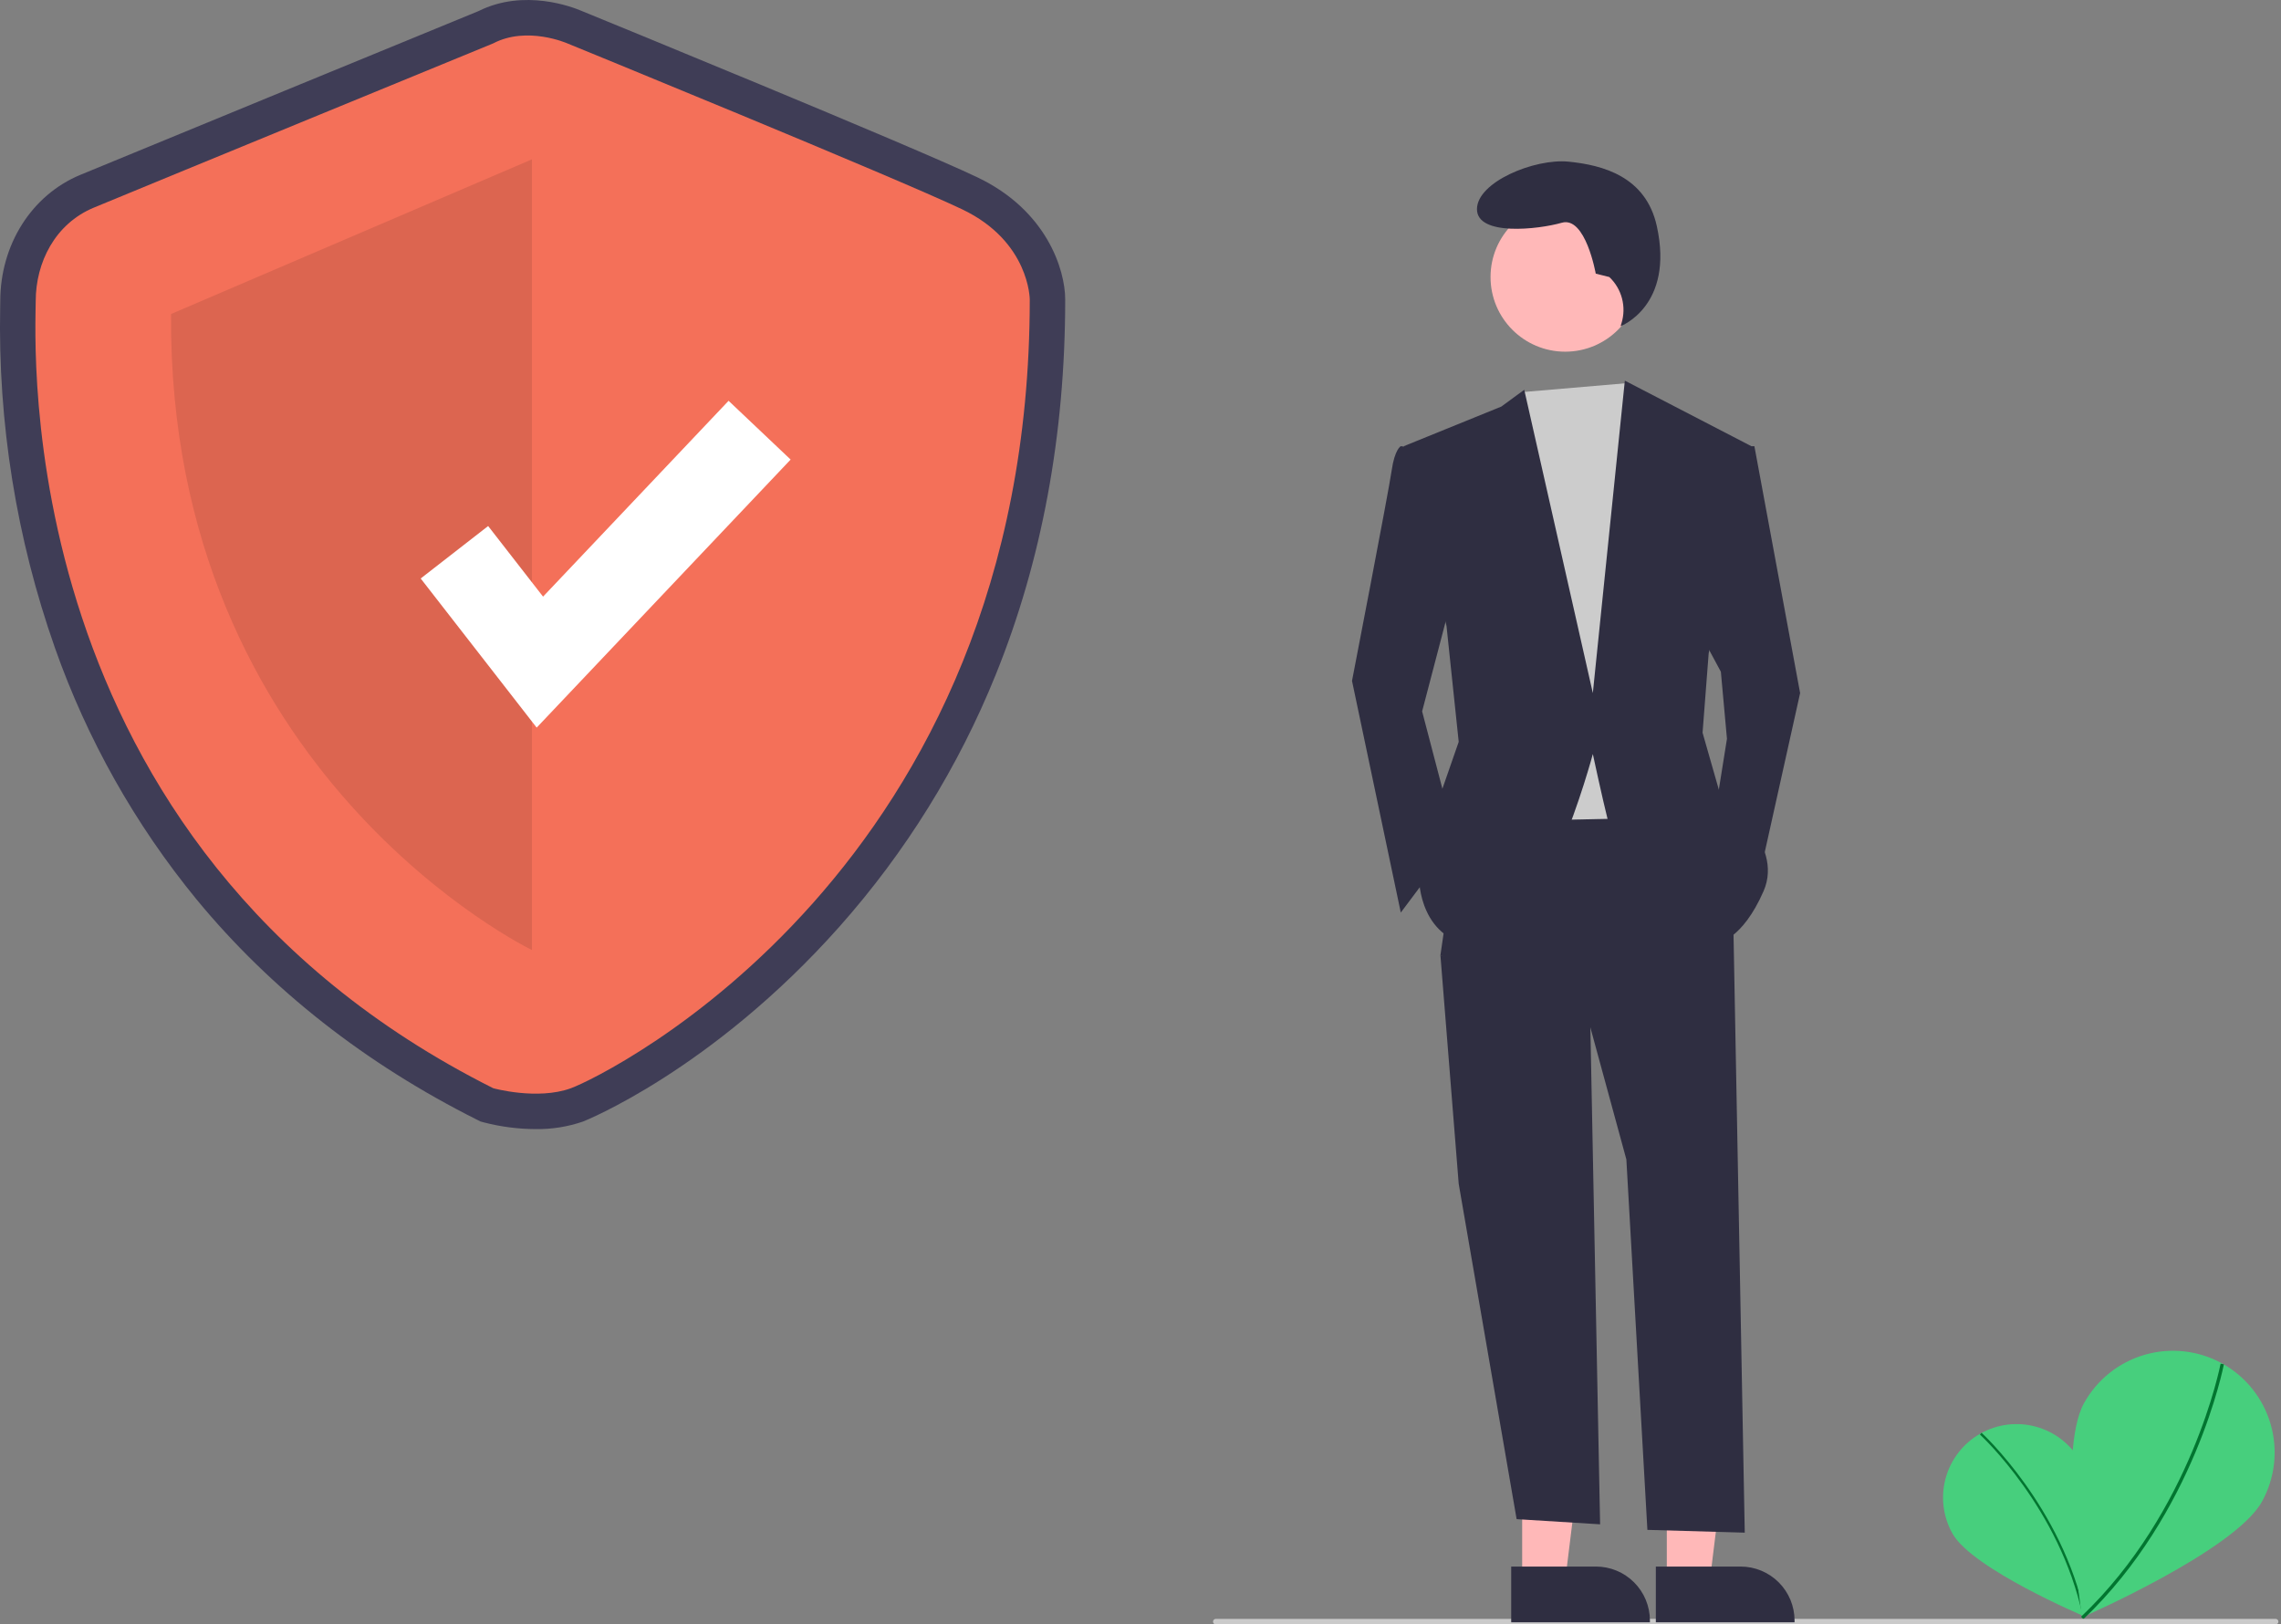 <svg width="820" height="584" viewBox="0 0 820 584" fill="none" xmlns="http://www.w3.org/2000/svg">
<rect x="0" y="0" width="820" height="584" fill="#808080" stroke="none"/>
<g clip-path="url(#clip0_10_24)">
<path d="M747.902 525.359C755.085 538.057 748.994 580.945 748.994 580.945C748.994 580.945 709.103 564.059 701.92 551.366C698.479 545.269 697.6 538.056 699.475 531.31C701.35 524.565 705.826 518.84 711.92 515.393C718.013 511.947 725.226 511.06 731.973 512.929C738.72 514.798 744.449 519.269 747.902 525.359V525.359Z" fill="#47CF7D"/>
<path d="M749.572 580.89L748.725 581.069C740.563 542.29 712.059 515.993 711.772 515.732L712.355 515.092C712.644 515.355 741.351 541.83 749.572 580.89Z" fill="#027530"/>
<path d="M813.173 539.818C803.425 557.501 748.467 581.456 748.467 581.456C748.467 581.456 739.406 522.193 749.148 504.515C753.83 496.025 761.692 489.742 771.006 487.049C780.32 484.356 790.322 485.473 798.812 490.154C807.302 494.836 813.585 502.698 816.278 512.012C818.971 521.326 817.855 531.328 813.173 539.818Z" fill="#47CF7D"/>
<path d="M748.952 582.098L748.126 581.229C787.895 543.46 798.19 490.784 798.29 490.256L799.468 490.477C799.368 491.009 789.01 544.055 748.952 582.098Z" fill="#027530"/>
<path d="M192.566 405.919C186.276 405.898 180.014 405.088 173.926 403.508L172.726 403.176L171.613 402.618C131.371 382.442 97.421 355.791 70.706 323.407C48.592 296.442 31.35 265.827 19.757 232.937C5.893 193.559 -0.776 152.01 0.066 110.272C0.083 109.396 0.097 108.72 0.097 108.254C0.097 87.965 11.359 70.162 28.789 62.9C42.128 57.342 163.244 7.595 171.995 4C188.475 -4.257 206.057 2.635 208.871 3.84C215.181 6.421 327.146 52.215 351.341 63.737C376.277 75.611 382.93 96.942 382.93 107.674C382.93 156.263 374.515 201.672 357.919 242.642C344.516 275.804 325.519 306.419 301.757 333.153C255.91 384.747 210.051 403.037 209.608 403.198C204.128 405.084 198.361 406.005 192.566 405.919ZM181.781 379.205C185.757 380.097 194.911 381.434 200.877 379.257C208.456 376.493 246.839 356.589 282.707 316.225C332.264 260.456 357.41 190.35 357.446 107.854C357.358 106.182 356.171 94.262 340.385 86.745C316.659 75.447 200.281 27.86 199.109 27.381L198.787 27.244C196.348 26.222 188.586 24.07 183.236 26.873L182.165 27.373C180.868 27.905 52.302 80.71 38.59 86.423C28.998 90.42 25.581 100.321 25.581 108.254C25.581 108.833 25.566 109.677 25.545 110.767C24.449 167.214 37.511 306.113 181.781 379.205Z" fill="#3F3D56"/>
<path d="M177.324 15.586C177.324 15.586 47.589 68.87 33.689 74.662C19.789 80.454 12.839 94.354 12.839 108.254C12.839 122.154 2.414 303.532 177.324 391.228C177.324 391.228 193.199 395.62 205.243 391.228C217.287 386.836 370.188 312.702 370.188 107.675C370.188 107.675 370.188 86.825 345.863 75.241C321.538 63.658 203.929 15.586 203.929 15.586C203.929 15.586 189.486 9.216 177.324 15.586Z" fill="#F47059"/>
<path opacity="0.1" d="M191.224 57.286V341.536C191.224 341.536 60.331 278.53 61.49 112.887L191.224 57.286Z" fill="black"/>
<path d="M192.931 261.581L151.235 207.969L175.483 189.11L195.226 214.494L261.921 144.088L284.224 165.219L192.931 261.581Z" fill="white"/>
<path d="M818.07 584H437.07C436.805 584 436.551 583.895 436.363 583.707C436.176 583.52 436.07 583.265 436.07 583C436.07 582.735 436.176 582.48 436.363 582.293C436.551 582.105 436.805 582 437.07 582H818.07C818.336 582 818.59 582.105 818.777 582.293C818.965 582.48 819.07 582.735 819.07 583C819.07 583.265 818.965 583.52 818.777 583.707C818.59 583.895 818.336 584 818.07 584Z" fill="#CACACA"/>
<path d="M547.206 568.237L562.671 568.236L570.029 508.583L547.203 508.584L547.206 568.237Z" fill="#FFB8B8"/>
<path d="M543.261 563.188L573.718 563.187H573.72C578.867 563.187 583.804 565.232 587.444 568.872C591.084 572.512 593.129 577.448 593.13 582.596V583.227L543.262 583.229L543.261 563.188Z" fill="#2F2E41"/>
<path d="M599.206 568.237L614.671 568.236L622.029 508.583L599.203 508.584L599.206 568.237Z" fill="#FFB8B8"/>
<path d="M595.261 563.188L625.718 563.187H625.72C630.867 563.187 635.804 565.232 639.444 568.872C643.084 572.512 645.129 577.448 645.13 582.596V583.227L595.262 583.229L595.261 563.188Z" fill="#2F2E41"/>
<path d="M571.514 358.75L575.224 548L545.213 546.139L524.393 425.597L517.817 343.408L571.514 358.75Z" fill="#2F2E41"/>
<path d="M623.019 326.97L627.224 551L592.224 550L584.664 416.829L571.514 368.612L517.818 343.408L526.585 283.137L605.485 282.041L623.019 326.97Z" fill="#2F2E41"/>
<path d="M562.676 126.432C577.498 126.432 589.514 114.416 589.514 99.594C589.514 84.772 577.498 72.756 562.676 72.756C547.853 72.756 535.837 84.772 535.837 99.594C535.837 114.416 547.853 126.432 562.676 126.432Z" fill="#FFB8B8"/>
<path d="M584.936 137.738L589.047 143.966L600.006 174.649L591.239 294.095L539.734 295.192L533.16 158.211L546.933 140.995L584.936 137.738Z" fill="#CCCCCC"/>
<path d="M512.338 161.499L503.571 160.403C503.571 160.403 501.38 161.499 500.284 169.17C499.188 176.841 486.038 244.783 486.038 244.783L503.571 328.067L523.297 301.767L511.242 255.741L523.297 209.716L512.338 161.499Z" fill="#2F2E41"/>
<path d="M624.114 160.404H630.689L647.127 249.166L631.785 318.204L616.443 293L620.826 265.604L618.635 241.496L610.964 227.249L624.114 160.404Z" fill="#2F2E41"/>
<path d="M578.535 99.594L573.655 98.374C573.655 98.374 569.995 77.635 561.456 80.075C552.916 82.515 530.958 84.955 530.958 75.195C530.958 65.436 551.697 56.897 563.896 58.117C576.095 59.337 591.675 63.383 595.614 81.295C601.927 110.008 582.587 117.26 582.587 117.26L582.909 116.215C583.803 113.312 583.867 110.217 583.094 107.28C582.321 104.343 580.742 101.681 578.535 99.594V99.594Z" fill="#2F2E41"/>
<path d="M504.667 160.403L539.734 146.157L547.953 140.13L572.61 249.166L584.116 136.843L629.593 160.403L614.251 234.92L612.06 263.412L618.635 286.425C618.635 286.425 641.647 302.863 633.977 320.396C626.306 337.929 617.539 339.025 617.539 339.025C617.539 339.025 580.28 303.958 578.089 295.192C575.897 286.425 572.61 271.083 572.61 271.083C572.61 271.083 553.98 341.217 532.064 340.121C510.147 339.025 510.147 316.013 510.147 316.013L515.626 291.904L524.393 266.7L520.009 225.058L504.667 160.403Z" fill="#2F2E41"/>
</g>
<defs>
<clipPath id="clip0_10_24">
<rect width="819.07" height="584" fill="white"/>
</clipPath>
</defs>
</svg>
